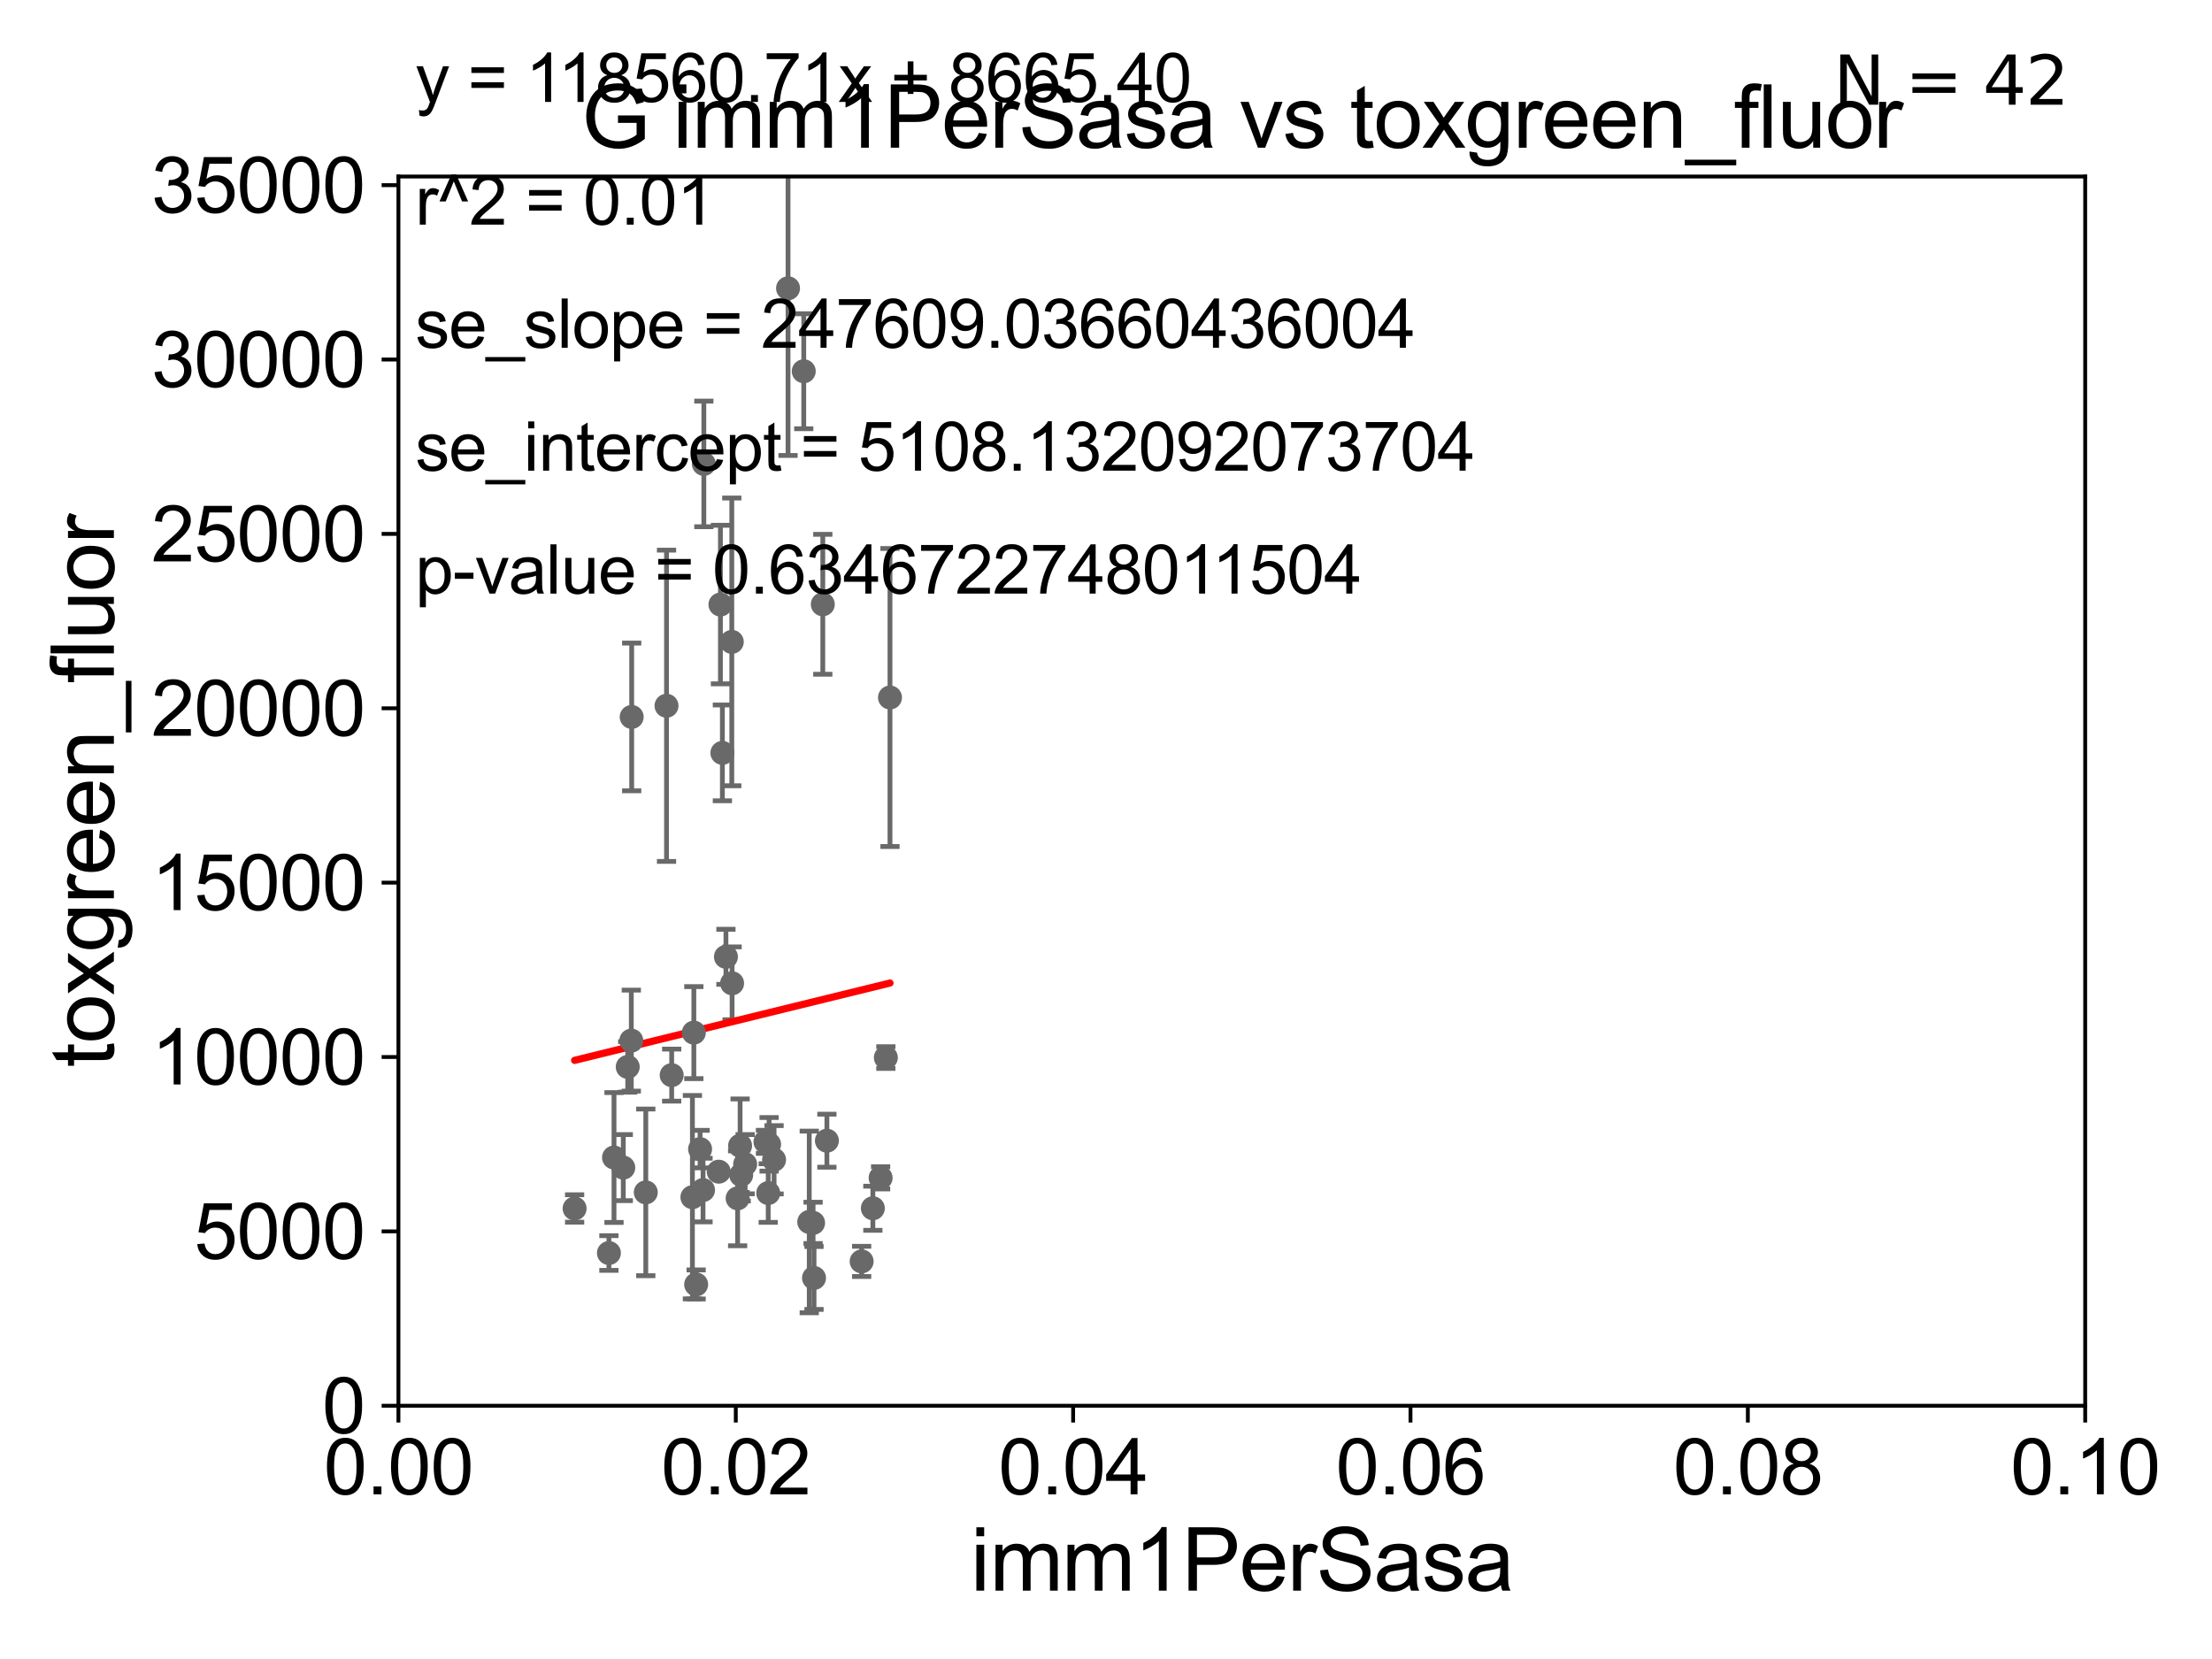 <?xml version="1.0" encoding="utf-8" standalone="no"?>
<!DOCTYPE svg PUBLIC "-//W3C//DTD SVG 1.1//EN"
  "http://www.w3.org/Graphics/SVG/1.1/DTD/svg11.dtd">
<svg xmlns:xlink="http://www.w3.org/1999/xlink" width="460.8pt" height="345.6pt" viewBox="0 0 460.8 345.6" xmlns="http://www.w3.org/2000/svg" version="1.1">
 <defs>
  <style type="text/css">*{stroke-linejoin: round; stroke-linecap: butt}</style>
 </defs>
 <g id="figure_1">
  <g id="patch_1">
   <path d="M 0 345.6 
L 460.8 345.6 
L 460.8 0 
L 0 0 
z
" style="fill: #ffffff"/>
  </g>
  <g id="axes_1">
   <g id="patch_2">
    <path d="M 83 292.84 
L 434.385 292.84 
L 434.385 36.775 
L 83 36.775 
z
" style="fill: #ffffff"/>
   </g>
   <g id="PathCollection_1">
    <defs>
     <path id="mde51e8d110" d="M 0 1.118 
C 0.297 1.118 0.581 1 0.791 0.791 
C 1 0.581 1.118 0.297 1.118 0 
C 1.118 -0.297 1 -0.581 0.791 -0.791 
C 0.581 -1 0.297 -1.118 0 -1.118 
C -0.297 -1.118 -0.581 -1 -0.791 -0.791 
C -1 -0.581 -1.118 -0.297 -1.118 0 
C -1.118 0.297 -1 0.581 -0.791 0.791 
C -0.581 1 -0.297 1.118 0 1.118 
z
" style="stroke: #696969"/>
    </defs>
    <g clip-path="url(#pbf7c4d380e)">
     <use xlink:href="#mde51e8d110" x="181.833" y="251.703" style="fill: #696969; stroke: #696969"/>
     <use xlink:href="#mde51e8d110" x="131.513" y="216.78" style="fill: #696969; stroke: #696969"/>
     <use xlink:href="#mde51e8d110" x="160.218" y="238.386" style="fill: #696969; stroke: #696969"/>
     <use xlink:href="#mde51e8d110" x="129.841" y="243.238" style="fill: #696969; stroke: #696969"/>
     <use xlink:href="#mde51e8d110" x="168.581" y="254.553" style="fill: #696969; stroke: #696969"/>
     <use xlink:href="#mde51e8d110" x="145.022" y="267.577" style="fill: #696969; stroke: #696969"/>
     <use xlink:href="#mde51e8d110" x="146.455" y="247.912" style="fill: #696969; stroke: #696969"/>
     <use xlink:href="#mde51e8d110" x="145.841" y="239.38" style="fill: #696969; stroke: #696969"/>
     <use xlink:href="#mde51e8d110" x="126.847" y="261.029" style="fill: #696969; stroke: #696969"/>
     <use xlink:href="#mde51e8d110" x="161.253" y="241.603" style="fill: #696969; stroke: #696969"/>
     <use xlink:href="#mde51e8d110" x="130.767" y="222.257" style="fill: #696969; stroke: #696969"/>
     <use xlink:href="#mde51e8d110" x="160.032" y="248.535" style="fill: #696969; stroke: #696969"/>
     <use xlink:href="#mde51e8d110" x="185.401" y="145.302" style="fill: #696969; stroke: #696969"/>
     <use xlink:href="#mde51e8d110" x="144.241" y="249.395" style="fill: #696969; stroke: #696969"/>
     <use xlink:href="#mde51e8d110" x="152.509" y="204.84" style="fill: #696969; stroke: #696969"/>
     <use xlink:href="#mde51e8d110" x="149.727" y="244.082" style="fill: #696969; stroke: #696969"/>
     <use xlink:href="#mde51e8d110" x="169.575" y="266.224" style="fill: #696969; stroke: #696969"/>
     <use xlink:href="#mde51e8d110" x="138.849" y="147.023" style="fill: #696969; stroke: #696969"/>
     <use xlink:href="#mde51e8d110" x="127.91" y="241.129" style="fill: #696969; stroke: #696969"/>
     <use xlink:href="#mde51e8d110" x="154.405" y="244.763" style="fill: #696969; stroke: #696969"/>
     <use xlink:href="#mde51e8d110" x="151.225" y="199.322" style="fill: #696969; stroke: #696969"/>
     <use xlink:href="#mde51e8d110" x="171.404" y="125.886" style="fill: #696969; stroke: #696969"/>
     <use xlink:href="#mde51e8d110" x="150.485" y="156.841" style="fill: #696969; stroke: #696969"/>
     <use xlink:href="#mde51e8d110" x="184.538" y="220.313" style="fill: #696969; stroke: #696969"/>
     <use xlink:href="#mde51e8d110" x="155.23" y="242.52" style="fill: #696969; stroke: #696969"/>
     <use xlink:href="#mde51e8d110" x="159.461" y="237.866" style="fill: #696969; stroke: #696969"/>
     <use xlink:href="#mde51e8d110" x="154.177" y="238.669" style="fill: #696969; stroke: #696969"/>
     <use xlink:href="#mde51e8d110" x="150.078" y="125.939" style="fill: #696969; stroke: #696969"/>
     <use xlink:href="#mde51e8d110" x="172.257" y="237.626" style="fill: #696969; stroke: #696969"/>
     <use xlink:href="#mde51e8d110" x="152.446" y="133.718" style="fill: #696969; stroke: #696969"/>
     <use xlink:href="#mde51e8d110" x="164.164" y="60.054" style="fill: #696969; stroke: #696969"/>
     <use xlink:href="#mde51e8d110" x="153.664" y="249.635" style="fill: #696969; stroke: #696969"/>
     <use xlink:href="#mde51e8d110" x="179.497" y="262.775" style="fill: #696969; stroke: #696969"/>
     <use xlink:href="#mde51e8d110" x="131.593" y="149.352" style="fill: #696969; stroke: #696969"/>
     <use xlink:href="#mde51e8d110" x="144.539" y="215.115" style="fill: #696969; stroke: #696969"/>
     <use xlink:href="#mde51e8d110" x="146.624" y="96.642" style="fill: #696969; stroke: #696969"/>
     <use xlink:href="#mde51e8d110" x="119.703" y="251.745" style="fill: #696969; stroke: #696969"/>
     <use xlink:href="#mde51e8d110" x="139.924" y="223.968" style="fill: #696969; stroke: #696969"/>
     <use xlink:href="#mde51e8d110" x="134.529" y="248.393" style="fill: #696969; stroke: #696969"/>
     <use xlink:href="#mde51e8d110" x="183.45" y="245.369" style="fill: #696969; stroke: #696969"/>
     <use xlink:href="#mde51e8d110" x="167.437" y="77.339" style="fill: #696969; stroke: #696969"/>
     <use xlink:href="#mde51e8d110" x="169.381" y="254.754" style="fill: #696969; stroke: #696969"/>
    </g>
   </g>
   <g id="matplotlib.axis_1">
    <g id="xtick_1">
     <g id="line2d_1">
      <defs>
       <path id="m2670fc336d" d="M 0 0 
L 0 3.5 
" style="stroke: #000000; stroke-width: 0.8"/>
      </defs>
      <g>
       <use xlink:href="#m2670fc336d" x="83" y="292.84" style="stroke: #000000; stroke-width: 0.8"/>
      </g>
     </g>
     <g id="text_1">
      <!-- 0.00 -->
      <g transform="translate(67.431 311.293)scale(0.16 -0.16)">
       <defs>
        <path id="ArialMT-30" d="M 266 2259 
Q 266 3072 433 3567 
Q 600 4063 929 4331 
Q 1259 4600 1759 4600 
Q 2128 4600 2406 4451 
Q 2684 4303 2865 4023 
Q 3047 3744 3150 3342 
Q 3253 2941 3253 2259 
Q 3253 1453 3087 958 
Q 2922 463 2592 192 
Q 2263 -78 1759 -78 
Q 1097 -78 719 397 
Q 266 969 266 2259 
z
M 844 2259 
Q 844 1131 1108 757 
Q 1372 384 1759 384 
Q 2147 384 2411 759 
Q 2675 1134 2675 2259 
Q 2675 3391 2411 3762 
Q 2147 4134 1753 4134 
Q 1366 4134 1134 3806 
Q 844 3388 844 2259 
z
" transform="scale(0.016)"/>
        <path id="ArialMT-2e" d="M 581 0 
L 581 641 
L 1222 641 
L 1222 0 
L 581 0 
z
" transform="scale(0.016)"/>
       </defs>
       <use xlink:href="#ArialMT-30"/>
       <use xlink:href="#ArialMT-2e" x="55.615"/>
       <use xlink:href="#ArialMT-30" x="83.398"/>
       <use xlink:href="#ArialMT-30" x="139.014"/>
      </g>
     </g>
    </g>
    <g id="xtick_2">
     <g id="line2d_2">
      <g>
       <use xlink:href="#m2670fc336d" x="153.277" y="292.84" style="stroke: #000000; stroke-width: 0.8"/>
      </g>
     </g>
     <g id="text_2">
      <!-- 0.02 -->
      <g transform="translate(137.708 311.293)scale(0.16 -0.16)">
       <defs>
        <path id="ArialMT-32" d="M 3222 541 
L 3222 0 
L 194 0 
Q 188 203 259 391 
Q 375 700 629 1000 
Q 884 1300 1366 1694 
Q 2113 2306 2375 2664 
Q 2638 3022 2638 3341 
Q 2638 3675 2398 3904 
Q 2159 4134 1775 4134 
Q 1369 4134 1125 3890 
Q 881 3647 878 3216 
L 300 3275 
Q 359 3922 746 4261 
Q 1134 4600 1788 4600 
Q 2447 4600 2831 4234 
Q 3216 3869 3216 3328 
Q 3216 3053 3103 2787 
Q 2991 2522 2730 2228 
Q 2469 1934 1863 1422 
Q 1356 997 1212 845 
Q 1069 694 975 541 
L 3222 541 
z
" transform="scale(0.016)"/>
       </defs>
       <use xlink:href="#ArialMT-30"/>
       <use xlink:href="#ArialMT-2e" x="55.615"/>
       <use xlink:href="#ArialMT-30" x="83.398"/>
       <use xlink:href="#ArialMT-32" x="139.014"/>
      </g>
     </g>
    </g>
    <g id="xtick_3">
     <g id="line2d_3">
      <g>
       <use xlink:href="#m2670fc336d" x="223.554" y="292.84" style="stroke: #000000; stroke-width: 0.8"/>
      </g>
     </g>
     <g id="text_3">
      <!-- 0.04 -->
      <g transform="translate(207.985 311.293)scale(0.16 -0.16)">
       <defs>
        <path id="ArialMT-34" d="M 2069 0 
L 2069 1097 
L 81 1097 
L 81 1613 
L 2172 4581 
L 2631 4581 
L 2631 1613 
L 3250 1613 
L 3250 1097 
L 2631 1097 
L 2631 0 
L 2069 0 
z
M 2069 1613 
L 2069 3678 
L 634 1613 
L 2069 1613 
z
" transform="scale(0.016)"/>
       </defs>
       <use xlink:href="#ArialMT-30"/>
       <use xlink:href="#ArialMT-2e" x="55.615"/>
       <use xlink:href="#ArialMT-30" x="83.398"/>
       <use xlink:href="#ArialMT-34" x="139.014"/>
      </g>
     </g>
    </g>
    <g id="xtick_4">
     <g id="line2d_4">
      <g>
       <use xlink:href="#m2670fc336d" x="293.831" y="292.84" style="stroke: #000000; stroke-width: 0.8"/>
      </g>
     </g>
     <g id="text_4">
      <!-- 0.06 -->
      <g transform="translate(278.262 311.293)scale(0.16 -0.16)">
       <defs>
        <path id="ArialMT-36" d="M 3184 3459 
L 2625 3416 
Q 2550 3747 2413 3897 
Q 2184 4138 1850 4138 
Q 1581 4138 1378 3988 
Q 1113 3794 959 3422 
Q 806 3050 800 2363 
Q 1003 2672 1297 2822 
Q 1591 2972 1913 2972 
Q 2475 2972 2870 2558 
Q 3266 2144 3266 1488 
Q 3266 1056 3080 686 
Q 2894 316 2569 119 
Q 2244 -78 1831 -78 
Q 1128 -78 684 439 
Q 241 956 241 2144 
Q 241 3472 731 4075 
Q 1159 4600 1884 4600 
Q 2425 4600 2770 4297 
Q 3116 3994 3184 3459 
z
M 888 1484 
Q 888 1194 1011 928 
Q 1134 663 1356 523 
Q 1578 384 1822 384 
Q 2178 384 2434 671 
Q 2691 959 2691 1453 
Q 2691 1928 2437 2201 
Q 2184 2475 1800 2475 
Q 1419 2475 1153 2201 
Q 888 1928 888 1484 
z
" transform="scale(0.016)"/>
       </defs>
       <use xlink:href="#ArialMT-30"/>
       <use xlink:href="#ArialMT-2e" x="55.615"/>
       <use xlink:href="#ArialMT-30" x="83.398"/>
       <use xlink:href="#ArialMT-36" x="139.014"/>
      </g>
     </g>
    </g>
    <g id="xtick_5">
     <g id="line2d_5">
      <g>
       <use xlink:href="#m2670fc336d" x="364.108" y="292.84" style="stroke: #000000; stroke-width: 0.8"/>
      </g>
     </g>
     <g id="text_5">
      <!-- 0.08 -->
      <g transform="translate(348.539 311.293)scale(0.16 -0.16)">
       <defs>
        <path id="ArialMT-38" d="M 1131 2484 
Q 781 2613 612 2850 
Q 444 3088 444 3419 
Q 444 3919 803 4259 
Q 1163 4600 1759 4600 
Q 2359 4600 2725 4251 
Q 3091 3903 3091 3403 
Q 3091 3084 2923 2848 
Q 2756 2613 2416 2484 
Q 2838 2347 3058 2040 
Q 3278 1734 3278 1309 
Q 3278 722 2862 322 
Q 2447 -78 1769 -78 
Q 1091 -78 675 323 
Q 259 725 259 1325 
Q 259 1772 486 2073 
Q 713 2375 1131 2484 
z
M 1019 3438 
Q 1019 3113 1228 2906 
Q 1438 2700 1772 2700 
Q 2097 2700 2305 2904 
Q 2513 3109 2513 3406 
Q 2513 3716 2298 3927 
Q 2084 4138 1766 4138 
Q 1444 4138 1231 3931 
Q 1019 3725 1019 3438 
z
M 838 1322 
Q 838 1081 952 856 
Q 1066 631 1291 507 
Q 1516 384 1775 384 
Q 2178 384 2440 643 
Q 2703 903 2703 1303 
Q 2703 1709 2433 1975 
Q 2163 2241 1756 2241 
Q 1359 2241 1098 1978 
Q 838 1716 838 1322 
z
" transform="scale(0.016)"/>
       </defs>
       <use xlink:href="#ArialMT-30"/>
       <use xlink:href="#ArialMT-2e" x="55.615"/>
       <use xlink:href="#ArialMT-30" x="83.398"/>
       <use xlink:href="#ArialMT-38" x="139.014"/>
      </g>
     </g>
    </g>
    <g id="xtick_6">
     <g id="line2d_6">
      <g>
       <use xlink:href="#m2670fc336d" x="434.385" y="292.84" style="stroke: #000000; stroke-width: 0.8"/>
      </g>
     </g>
     <g id="text_6">
      <!-- 0.10 -->
      <g transform="translate(418.816 311.293)scale(0.16 -0.16)">
       <defs>
        <path id="ArialMT-31" d="M 2384 0 
L 1822 0 
L 1822 3584 
Q 1619 3391 1289 3197 
Q 959 3003 697 2906 
L 697 3450 
Q 1169 3672 1522 3987 
Q 1875 4303 2022 4600 
L 2384 4600 
L 2384 0 
z
" transform="scale(0.016)"/>
       </defs>
       <use xlink:href="#ArialMT-30"/>
       <use xlink:href="#ArialMT-2e" x="55.615"/>
       <use xlink:href="#ArialMT-31" x="83.398"/>
       <use xlink:href="#ArialMT-30" x="139.014"/>
      </g>
     </g>
    </g>
    <g id="text_7">
     <!-- imm1PerSasa -->
     <g transform="translate(202.177 331.357)scale(0.18 -0.18)">
      <defs>
       <path id="ArialMT-69" d="M 425 3934 
L 425 4581 
L 988 4581 
L 988 3934 
L 425 3934 
z
M 425 0 
L 425 3319 
L 988 3319 
L 988 0 
L 425 0 
z
" transform="scale(0.016)"/>
       <path id="ArialMT-6d" d="M 422 0 
L 422 3319 
L 925 3319 
L 925 2853 
Q 1081 3097 1340 3245 
Q 1600 3394 1931 3394 
Q 2300 3394 2536 3241 
Q 2772 3088 2869 2813 
Q 3263 3394 3894 3394 
Q 4388 3394 4653 3120 
Q 4919 2847 4919 2278 
L 4919 0 
L 4359 0 
L 4359 2091 
Q 4359 2428 4304 2576 
Q 4250 2725 4106 2815 
Q 3963 2906 3769 2906 
Q 3419 2906 3187 2673 
Q 2956 2441 2956 1928 
L 2956 0 
L 2394 0 
L 2394 2156 
Q 2394 2531 2256 2718 
Q 2119 2906 1806 2906 
Q 1569 2906 1367 2781 
Q 1166 2656 1075 2415 
Q 984 2175 984 1722 
L 984 0 
L 422 0 
z
" transform="scale(0.016)"/>
       <path id="ArialMT-50" d="M 494 0 
L 494 4581 
L 2222 4581 
Q 2678 4581 2919 4538 
Q 3256 4481 3484 4323 
Q 3713 4166 3852 3881 
Q 3991 3597 3991 3256 
Q 3991 2672 3619 2267 
Q 3247 1863 2275 1863 
L 1100 1863 
L 1100 0 
L 494 0 
z
M 1100 2403 
L 2284 2403 
Q 2872 2403 3119 2622 
Q 3366 2841 3366 3238 
Q 3366 3525 3220 3729 
Q 3075 3934 2838 4000 
Q 2684 4041 2272 4041 
L 1100 4041 
L 1100 2403 
z
" transform="scale(0.016)"/>
       <path id="ArialMT-65" d="M 2694 1069 
L 3275 997 
Q 3138 488 2766 206 
Q 2394 -75 1816 -75 
Q 1088 -75 661 373 
Q 234 822 234 1631 
Q 234 2469 665 2931 
Q 1097 3394 1784 3394 
Q 2450 3394 2872 2941 
Q 3294 2488 3294 1666 
Q 3294 1616 3291 1516 
L 816 1516 
Q 847 969 1125 678 
Q 1403 388 1819 388 
Q 2128 388 2347 550 
Q 2566 713 2694 1069 
z
M 847 1978 
L 2700 1978 
Q 2663 2397 2488 2606 
Q 2219 2931 1791 2931 
Q 1403 2931 1139 2672 
Q 875 2413 847 1978 
z
" transform="scale(0.016)"/>
       <path id="ArialMT-72" d="M 416 0 
L 416 3319 
L 922 3319 
L 922 2816 
Q 1116 3169 1280 3281 
Q 1444 3394 1641 3394 
Q 1925 3394 2219 3213 
L 2025 2691 
Q 1819 2813 1613 2813 
Q 1428 2813 1281 2702 
Q 1134 2591 1072 2394 
Q 978 2094 978 1738 
L 978 0 
L 416 0 
z
" transform="scale(0.016)"/>
       <path id="ArialMT-53" d="M 288 1472 
L 859 1522 
Q 900 1178 1048 958 
Q 1197 738 1509 602 
Q 1822 466 2213 466 
Q 2559 466 2825 569 
Q 3091 672 3220 851 
Q 3350 1031 3350 1244 
Q 3350 1459 3225 1620 
Q 3100 1781 2813 1891 
Q 2628 1963 1997 2114 
Q 1366 2266 1113 2400 
Q 784 2572 623 2826 
Q 463 3081 463 3397 
Q 463 3744 659 4045 
Q 856 4347 1234 4503 
Q 1613 4659 2075 4659 
Q 2584 4659 2973 4495 
Q 3363 4331 3572 4012 
Q 3781 3694 3797 3291 
L 3216 3247 
Q 3169 3681 2898 3903 
Q 2628 4125 2100 4125 
Q 1550 4125 1298 3923 
Q 1047 3722 1047 3438 
Q 1047 3191 1225 3031 
Q 1400 2872 2139 2705 
Q 2878 2538 3153 2413 
Q 3553 2228 3743 1945 
Q 3934 1663 3934 1294 
Q 3934 928 3725 604 
Q 3516 281 3123 101 
Q 2731 -78 2241 -78 
Q 1619 -78 1198 103 
Q 778 284 539 648 
Q 300 1013 288 1472 
z
" transform="scale(0.016)"/>
       <path id="ArialMT-61" d="M 2588 409 
Q 2275 144 1986 34 
Q 1697 -75 1366 -75 
Q 819 -75 525 192 
Q 231 459 231 875 
Q 231 1119 342 1320 
Q 453 1522 633 1644 
Q 813 1766 1038 1828 
Q 1203 1872 1538 1913 
Q 2219 1994 2541 2106 
Q 2544 2222 2544 2253 
Q 2544 2597 2384 2738 
Q 2169 2928 1744 2928 
Q 1347 2928 1158 2789 
Q 969 2650 878 2297 
L 328 2372 
Q 403 2725 575 2942 
Q 747 3159 1072 3276 
Q 1397 3394 1825 3394 
Q 2250 3394 2515 3294 
Q 2781 3194 2906 3042 
Q 3031 2891 3081 2659 
Q 3109 2516 3109 2141 
L 3109 1391 
Q 3109 606 3145 398 
Q 3181 191 3288 0 
L 2700 0 
Q 2613 175 2588 409 
z
M 2541 1666 
Q 2234 1541 1622 1453 
Q 1275 1403 1131 1340 
Q 988 1278 909 1158 
Q 831 1038 831 891 
Q 831 666 1001 516 
Q 1172 366 1500 366 
Q 1825 366 2078 508 
Q 2331 650 2450 897 
Q 2541 1088 2541 1459 
L 2541 1666 
z
" transform="scale(0.016)"/>
       <path id="ArialMT-73" d="M 197 991 
L 753 1078 
Q 800 744 1014 566 
Q 1228 388 1613 388 
Q 2000 388 2187 545 
Q 2375 703 2375 916 
Q 2375 1106 2209 1216 
Q 2094 1291 1634 1406 
Q 1016 1563 777 1677 
Q 538 1791 414 1992 
Q 291 2194 291 2438 
Q 291 2659 392 2848 
Q 494 3038 669 3163 
Q 800 3259 1026 3326 
Q 1253 3394 1513 3394 
Q 1903 3394 2198 3281 
Q 2494 3169 2634 2976 
Q 2775 2784 2828 2463 
L 2278 2388 
Q 2241 2644 2061 2787 
Q 1881 2931 1553 2931 
Q 1166 2931 1000 2803 
Q 834 2675 834 2503 
Q 834 2394 903 2306 
Q 972 2216 1119 2156 
Q 1203 2125 1616 2013 
Q 2213 1853 2448 1751 
Q 2684 1650 2818 1456 
Q 2953 1263 2953 975 
Q 2953 694 2789 445 
Q 2625 197 2315 61 
Q 2006 -75 1616 -75 
Q 969 -75 630 194 
Q 291 463 197 991 
z
" transform="scale(0.016)"/>
      </defs>
      <use xlink:href="#ArialMT-69"/>
      <use xlink:href="#ArialMT-6d" x="22.217"/>
      <use xlink:href="#ArialMT-6d" x="105.518"/>
      <use xlink:href="#ArialMT-31" x="188.818"/>
      <use xlink:href="#ArialMT-50" x="244.434"/>
      <use xlink:href="#ArialMT-65" x="311.133"/>
      <use xlink:href="#ArialMT-72" x="366.748"/>
      <use xlink:href="#ArialMT-53" x="400.049"/>
      <use xlink:href="#ArialMT-61" x="466.748"/>
      <use xlink:href="#ArialMT-73" x="522.363"/>
      <use xlink:href="#ArialMT-61" x="572.363"/>
     </g>
    </g>
   </g>
   <g id="matplotlib.axis_2">
    <g id="ytick_1">
     <g id="line2d_7">
      <defs>
       <path id="ma21aceb1bf" d="M 0 0 
L -3.5 0 
" style="stroke: #000000; stroke-width: 0.8"/>
      </defs>
      <g>
       <use xlink:href="#ma21aceb1bf" x="83" y="292.84" style="stroke: #000000; stroke-width: 0.8"/>
      </g>
     </g>
     <g id="text_8">
      <!-- 0 -->
      <g transform="translate(67.103 298.566)scale(0.16 -0.16)">
       <use xlink:href="#ArialMT-30"/>
      </g>
     </g>
    </g>
    <g id="ytick_2">
     <g id="line2d_8">
      <g>
       <use xlink:href="#ma21aceb1bf" x="83" y="256.516" style="stroke: #000000; stroke-width: 0.8"/>
      </g>
     </g>
     <g id="text_9">
      <!-- 5000 -->
      <g transform="translate(40.41 262.242)scale(0.16 -0.16)">
       <defs>
        <path id="ArialMT-35" d="M 266 1200 
L 856 1250 
Q 922 819 1161 601 
Q 1400 384 1738 384 
Q 2144 384 2425 690 
Q 2706 997 2706 1503 
Q 2706 1984 2436 2262 
Q 2166 2541 1728 2541 
Q 1456 2541 1237 2417 
Q 1019 2294 894 2097 
L 366 2166 
L 809 4519 
L 3088 4519 
L 3088 3981 
L 1259 3981 
L 1013 2750 
Q 1425 3038 1878 3038 
Q 2478 3038 2890 2622 
Q 3303 2206 3303 1553 
Q 3303 931 2941 478 
Q 2500 -78 1738 -78 
Q 1113 -78 717 272 
Q 322 622 266 1200 
z
" transform="scale(0.016)"/>
       </defs>
       <use xlink:href="#ArialMT-35"/>
       <use xlink:href="#ArialMT-30" x="55.615"/>
       <use xlink:href="#ArialMT-30" x="111.23"/>
       <use xlink:href="#ArialMT-30" x="166.846"/>
      </g>
     </g>
    </g>
    <g id="ytick_3">
     <g id="line2d_9">
      <g>
       <use xlink:href="#ma21aceb1bf" x="83" y="220.192" style="stroke: #000000; stroke-width: 0.8"/>
      </g>
     </g>
     <g id="text_10">
      <!-- 10000 -->
      <g transform="translate(31.512 225.918)scale(0.16 -0.16)">
       <use xlink:href="#ArialMT-31"/>
       <use xlink:href="#ArialMT-30" x="55.615"/>
       <use xlink:href="#ArialMT-30" x="111.23"/>
       <use xlink:href="#ArialMT-30" x="166.846"/>
       <use xlink:href="#ArialMT-30" x="222.461"/>
      </g>
     </g>
    </g>
    <g id="ytick_4">
     <g id="line2d_10">
      <g>
       <use xlink:href="#ma21aceb1bf" x="83" y="183.867" style="stroke: #000000; stroke-width: 0.8"/>
      </g>
     </g>
     <g id="text_11">
      <!-- 15000 -->
      <g transform="translate(31.512 189.594)scale(0.16 -0.16)">
       <use xlink:href="#ArialMT-31"/>
       <use xlink:href="#ArialMT-35" x="55.615"/>
       <use xlink:href="#ArialMT-30" x="111.23"/>
       <use xlink:href="#ArialMT-30" x="166.846"/>
       <use xlink:href="#ArialMT-30" x="222.461"/>
      </g>
     </g>
    </g>
    <g id="ytick_5">
     <g id="line2d_11">
      <g>
       <use xlink:href="#ma21aceb1bf" x="83" y="147.543" style="stroke: #000000; stroke-width: 0.8"/>
      </g>
     </g>
     <g id="text_12">
      <!-- 20000 -->
      <g transform="translate(31.512 153.27)scale(0.16 -0.16)">
       <use xlink:href="#ArialMT-32"/>
       <use xlink:href="#ArialMT-30" x="55.615"/>
       <use xlink:href="#ArialMT-30" x="111.23"/>
       <use xlink:href="#ArialMT-30" x="166.846"/>
       <use xlink:href="#ArialMT-30" x="222.461"/>
      </g>
     </g>
    </g>
    <g id="ytick_6">
     <g id="line2d_12">
      <g>
       <use xlink:href="#ma21aceb1bf" x="83" y="111.219" style="stroke: #000000; stroke-width: 0.8"/>
      </g>
     </g>
     <g id="text_13">
      <!-- 25000 -->
      <g transform="translate(31.512 116.945)scale(0.16 -0.16)">
       <use xlink:href="#ArialMT-32"/>
       <use xlink:href="#ArialMT-35" x="55.615"/>
       <use xlink:href="#ArialMT-30" x="111.23"/>
       <use xlink:href="#ArialMT-30" x="166.846"/>
       <use xlink:href="#ArialMT-30" x="222.461"/>
      </g>
     </g>
    </g>
    <g id="ytick_7">
     <g id="line2d_13">
      <g>
       <use xlink:href="#ma21aceb1bf" x="83" y="74.895" style="stroke: #000000; stroke-width: 0.8"/>
      </g>
     </g>
     <g id="text_14">
      <!-- 30000 -->
      <g transform="translate(31.512 80.621)scale(0.16 -0.16)">
       <defs>
        <path id="ArialMT-33" d="M 269 1209 
L 831 1284 
Q 928 806 1161 595 
Q 1394 384 1728 384 
Q 2125 384 2398 659 
Q 2672 934 2672 1341 
Q 2672 1728 2419 1979 
Q 2166 2231 1775 2231 
Q 1616 2231 1378 2169 
L 1441 2663 
Q 1497 2656 1531 2656 
Q 1891 2656 2178 2843 
Q 2466 3031 2466 3422 
Q 2466 3731 2256 3934 
Q 2047 4138 1716 4138 
Q 1388 4138 1169 3931 
Q 950 3725 888 3313 
L 325 3413 
Q 428 3978 793 4289 
Q 1159 4600 1703 4600 
Q 2078 4600 2393 4439 
Q 2709 4278 2876 4000 
Q 3044 3722 3044 3409 
Q 3044 3113 2884 2869 
Q 2725 2625 2413 2481 
Q 2819 2388 3044 2092 
Q 3269 1797 3269 1353 
Q 3269 753 2831 336 
Q 2394 -81 1725 -81 
Q 1122 -81 723 278 
Q 325 638 269 1209 
z
" transform="scale(0.016)"/>
       </defs>
       <use xlink:href="#ArialMT-33"/>
       <use xlink:href="#ArialMT-30" x="55.615"/>
       <use xlink:href="#ArialMT-30" x="111.23"/>
       <use xlink:href="#ArialMT-30" x="166.846"/>
       <use xlink:href="#ArialMT-30" x="222.461"/>
      </g>
     </g>
    </g>
    <g id="ytick_8">
     <g id="line2d_14">
      <g>
       <use xlink:href="#ma21aceb1bf" x="83" y="38.571" style="stroke: #000000; stroke-width: 0.8"/>
      </g>
     </g>
     <g id="text_15">
      <!-- 35000 -->
      <g transform="translate(31.512 44.297)scale(0.16 -0.16)">
       <use xlink:href="#ArialMT-33"/>
       <use xlink:href="#ArialMT-35" x="55.615"/>
       <use xlink:href="#ArialMT-30" x="111.23"/>
       <use xlink:href="#ArialMT-30" x="166.846"/>
       <use xlink:href="#ArialMT-30" x="222.461"/>
      </g>
     </g>
    </g>
    <g id="text_16">
     <!-- toxgreen_fluor -->
     <g transform="translate(23.724 222.34)rotate(-90)scale(0.18 -0.18)">
      <defs>
       <path id="ArialMT-74" d="M 1650 503 
L 1731 6 
Q 1494 -44 1306 -44 
Q 1000 -44 831 53 
Q 663 150 594 308 
Q 525 466 525 972 
L 525 2881 
L 113 2881 
L 113 3319 
L 525 3319 
L 525 4141 
L 1084 4478 
L 1084 3319 
L 1650 3319 
L 1650 2881 
L 1084 2881 
L 1084 941 
Q 1084 700 1114 631 
Q 1144 563 1211 522 
Q 1278 481 1403 481 
Q 1497 481 1650 503 
z
" transform="scale(0.016)"/>
       <path id="ArialMT-6f" d="M 213 1659 
Q 213 2581 725 3025 
Q 1153 3394 1769 3394 
Q 2453 3394 2887 2945 
Q 3322 2497 3322 1706 
Q 3322 1066 3130 698 
Q 2938 331 2570 128 
Q 2203 -75 1769 -75 
Q 1072 -75 642 372 
Q 213 819 213 1659 
z
M 791 1659 
Q 791 1022 1069 705 
Q 1347 388 1769 388 
Q 2188 388 2466 706 
Q 2744 1025 2744 1678 
Q 2744 2294 2464 2611 
Q 2184 2928 1769 2928 
Q 1347 2928 1069 2612 
Q 791 2297 791 1659 
z
" transform="scale(0.016)"/>
       <path id="ArialMT-78" d="M 47 0 
L 1259 1725 
L 138 3319 
L 841 3319 
L 1350 2541 
Q 1494 2319 1581 2169 
Q 1719 2375 1834 2534 
L 2394 3319 
L 3066 3319 
L 1919 1756 
L 3153 0 
L 2463 0 
L 1781 1031 
L 1600 1309 
L 728 0 
L 47 0 
z
" transform="scale(0.016)"/>
       <path id="ArialMT-67" d="M 319 -275 
L 866 -356 
Q 900 -609 1056 -725 
Q 1266 -881 1628 -881 
Q 2019 -881 2231 -725 
Q 2444 -569 2519 -288 
Q 2563 -116 2559 434 
Q 2191 0 1641 0 
Q 956 0 581 494 
Q 206 988 206 1678 
Q 206 2153 378 2554 
Q 550 2956 876 3175 
Q 1203 3394 1644 3394 
Q 2231 3394 2613 2919 
L 2613 3319 
L 3131 3319 
L 3131 450 
Q 3131 -325 2973 -648 
Q 2816 -972 2473 -1159 
Q 2131 -1347 1631 -1347 
Q 1038 -1347 672 -1080 
Q 306 -813 319 -275 
z
M 784 1719 
Q 784 1066 1043 766 
Q 1303 466 1694 466 
Q 2081 466 2343 764 
Q 2606 1063 2606 1700 
Q 2606 2309 2336 2618 
Q 2066 2928 1684 2928 
Q 1309 2928 1046 2623 
Q 784 2319 784 1719 
z
" transform="scale(0.016)"/>
       <path id="ArialMT-6e" d="M 422 0 
L 422 3319 
L 928 3319 
L 928 2847 
Q 1294 3394 1984 3394 
Q 2284 3394 2536 3286 
Q 2788 3178 2913 3003 
Q 3038 2828 3088 2588 
Q 3119 2431 3119 2041 
L 3119 0 
L 2556 0 
L 2556 2019 
Q 2556 2363 2490 2533 
Q 2425 2703 2258 2804 
Q 2091 2906 1866 2906 
Q 1506 2906 1245 2678 
Q 984 2450 984 1813 
L 984 0 
L 422 0 
z
" transform="scale(0.016)"/>
       <path id="ArialMT-5f" d="M -97 -1272 
L -97 -866 
L 3631 -866 
L 3631 -1272 
L -97 -1272 
z
" transform="scale(0.016)"/>
       <path id="ArialMT-66" d="M 556 0 
L 556 2881 
L 59 2881 
L 59 3319 
L 556 3319 
L 556 3672 
Q 556 4006 616 4169 
Q 697 4388 901 4523 
Q 1106 4659 1475 4659 
Q 1713 4659 2000 4603 
L 1916 4113 
Q 1741 4144 1584 4144 
Q 1328 4144 1222 4034 
Q 1116 3925 1116 3625 
L 1116 3319 
L 1763 3319 
L 1763 2881 
L 1116 2881 
L 1116 0 
L 556 0 
z
" transform="scale(0.016)"/>
       <path id="ArialMT-6c" d="M 409 0 
L 409 4581 
L 972 4581 
L 972 0 
L 409 0 
z
" transform="scale(0.016)"/>
       <path id="ArialMT-75" d="M 2597 0 
L 2597 488 
Q 2209 -75 1544 -75 
Q 1250 -75 995 37 
Q 741 150 617 320 
Q 494 491 444 738 
Q 409 903 409 1263 
L 409 3319 
L 972 3319 
L 972 1478 
Q 972 1038 1006 884 
Q 1059 663 1231 536 
Q 1403 409 1656 409 
Q 1909 409 2131 539 
Q 2353 669 2445 892 
Q 2538 1116 2538 1541 
L 2538 3319 
L 3100 3319 
L 3100 0 
L 2597 0 
z
" transform="scale(0.016)"/>
      </defs>
      <use xlink:href="#ArialMT-74"/>
      <use xlink:href="#ArialMT-6f" x="27.783"/>
      <use xlink:href="#ArialMT-78" x="83.398"/>
      <use xlink:href="#ArialMT-67" x="133.398"/>
      <use xlink:href="#ArialMT-72" x="189.014"/>
      <use xlink:href="#ArialMT-65" x="222.314"/>
      <use xlink:href="#ArialMT-65" x="277.93"/>
      <use xlink:href="#ArialMT-6e" x="333.545"/>
      <use xlink:href="#ArialMT-5f" x="389.16"/>
      <use xlink:href="#ArialMT-66" x="444.775"/>
      <use xlink:href="#ArialMT-6c" x="472.559"/>
      <use xlink:href="#ArialMT-75" x="494.775"/>
      <use xlink:href="#ArialMT-6f" x="550.391"/>
      <use xlink:href="#ArialMT-72" x="606.006"/>
     </g>
    </g>
   </g>
   <g id="LineCollection_1">
    <path d="M 181.833 256.298 
L 181.833 247.108 
" clip-path="url(#pbf7c4d380e)" style="fill: none; stroke: #696969"/>
    <path d="M 131.513 227.297 
L 131.513 206.263 
" clip-path="url(#pbf7c4d380e)" style="fill: none; stroke: #696969"/>
    <path d="M 160.218 243.968 
L 160.218 232.803 
" clip-path="url(#pbf7c4d380e)" style="fill: none; stroke: #696969"/>
    <path d="M 129.841 250.119 
L 129.841 236.357 
" clip-path="url(#pbf7c4d380e)" style="fill: none; stroke: #696969"/>
    <path d="M 168.581 273.473 
L 168.581 235.632 
" clip-path="url(#pbf7c4d380e)" style="fill: none; stroke: #696969"/>
    <path d="M 145.022 270.604 
L 145.022 264.55 
" clip-path="url(#pbf7c4d380e)" style="fill: none; stroke: #696969"/>
    <path d="M 146.455 254.544 
L 146.455 241.28 
" clip-path="url(#pbf7c4d380e)" style="fill: none; stroke: #696969"/>
    <path d="M 145.841 243.288 
L 145.841 235.471 
" clip-path="url(#pbf7c4d380e)" style="fill: none; stroke: #696969"/>
    <path d="M 126.847 264.642 
L 126.847 257.417 
" clip-path="url(#pbf7c4d380e)" style="fill: none; stroke: #696969"/>
    <path d="M 161.253 248.719 
L 161.253 234.486 
" clip-path="url(#pbf7c4d380e)" style="fill: none; stroke: #696969"/>
    <path d="M 130.767 227.514 
L 130.767 216.999 
" clip-path="url(#pbf7c4d380e)" style="fill: none; stroke: #696969"/>
    <path d="M 160.032 254.642 
L 160.032 242.428 
" clip-path="url(#pbf7c4d380e)" style="fill: none; stroke: #696969"/>
    <path d="M 185.401 176.343 
L 185.401 114.261 
" clip-path="url(#pbf7c4d380e)" style="fill: none; stroke: #696969"/>
    <path d="M 144.241 270.583 
L 144.241 228.207 
" clip-path="url(#pbf7c4d380e)" style="fill: none; stroke: #696969"/>
    <path d="M 152.509 212.427 
L 152.509 197.253 
" clip-path="url(#pbf7c4d380e)" style="fill: none; stroke: #696969"/>
    <path d="M 149.727 244.986 
L 149.727 243.178 
" clip-path="url(#pbf7c4d380e)" style="fill: none; stroke: #696969"/>
    <path d="M 169.575 272.779 
L 169.575 259.668 
" clip-path="url(#pbf7c4d380e)" style="fill: none; stroke: #696969"/>
    <path d="M 138.849 179.444 
L 138.849 114.602 
" clip-path="url(#pbf7c4d380e)" style="fill: none; stroke: #696969"/>
    <path d="M 127.91 254.655 
L 127.91 227.604 
" clip-path="url(#pbf7c4d380e)" style="fill: none; stroke: #696969"/>
    <path d="M 154.405 250.174 
L 154.405 239.352 
" clip-path="url(#pbf7c4d380e)" style="fill: none; stroke: #696969"/>
    <path d="M 151.225 205.059 
L 151.225 193.584 
" clip-path="url(#pbf7c4d380e)" style="fill: none; stroke: #696969"/>
    <path d="M 171.404 140.457 
L 171.404 111.314 
" clip-path="url(#pbf7c4d380e)" style="fill: none; stroke: #696969"/>
    <path d="M 150.485 166.82 
L 150.485 146.861 
" clip-path="url(#pbf7c4d380e)" style="fill: none; stroke: #696969"/>
    <path d="M 184.538 222.581 
L 184.538 218.045 
" clip-path="url(#pbf7c4d380e)" style="fill: none; stroke: #696969"/>
    <path d="M 155.23 248.688 
L 155.23 236.352 
" clip-path="url(#pbf7c4d380e)" style="fill: none; stroke: #696969"/>
    <path d="M 159.461 240.273 
L 159.461 235.46 
" clip-path="url(#pbf7c4d380e)" style="fill: none; stroke: #696969"/>
    <path d="M 154.177 248.408 
L 154.177 228.93 
" clip-path="url(#pbf7c4d380e)" style="fill: none; stroke: #696969"/>
    <path d="M 150.078 142.455 
L 150.078 109.423 
" clip-path="url(#pbf7c4d380e)" style="fill: none; stroke: #696969"/>
    <path d="M 172.257 243.153 
L 172.257 232.099 
" clip-path="url(#pbf7c4d380e)" style="fill: none; stroke: #696969"/>
    <path d="M 152.446 163.689 
L 152.446 103.748 
" clip-path="url(#pbf7c4d380e)" style="fill: none; stroke: #696969"/>
    <path d="M 164.164 94.883 
L 164.164 25.225 
" clip-path="url(#pbf7c4d380e)" style="fill: none; stroke: #696969"/>
    <path d="M 153.664 259.513 
L 153.664 239.756 
" clip-path="url(#pbf7c4d380e)" style="fill: none; stroke: #696969"/>
    <path d="M 179.497 265.922 
L 179.497 259.628 
" clip-path="url(#pbf7c4d380e)" style="fill: none; stroke: #696969"/>
    <path d="M 131.593 164.74 
L 131.593 133.965 
" clip-path="url(#pbf7c4d380e)" style="fill: none; stroke: #696969"/>
    <path d="M 144.539 224.7 
L 144.539 205.53 
" clip-path="url(#pbf7c4d380e)" style="fill: none; stroke: #696969"/>
    <path d="M 146.624 109.725 
L 146.624 83.558 
" clip-path="url(#pbf7c4d380e)" style="fill: none; stroke: #696969"/>
    <path d="M 119.703 254.604 
L 119.703 248.885 
" clip-path="url(#pbf7c4d380e)" style="fill: none; stroke: #696969"/>
    <path d="M 139.924 229.385 
L 139.924 218.552 
" clip-path="url(#pbf7c4d380e)" style="fill: none; stroke: #696969"/>
    <path d="M 134.529 265.753 
L 134.529 231.034 
" clip-path="url(#pbf7c4d380e)" style="fill: none; stroke: #696969"/>
    <path d="M 183.45 247.686 
L 183.45 243.052 
" clip-path="url(#pbf7c4d380e)" style="fill: none; stroke: #696969"/>
    <path d="M 167.437 89.318 
L 167.437 65.36 
" clip-path="url(#pbf7c4d380e)" style="fill: none; stroke: #696969"/>
    <path d="M 169.381 259.056 
L 169.381 250.451 
" clip-path="url(#pbf7c4d380e)" style="fill: none; stroke: #696969"/>
   </g>
   <g id="line2d_15">
    <defs>
     <path id="me1b478a47a" d="M 2 0 
L -2 -0 
" style="stroke: #696969"/>
    </defs>
    <g clip-path="url(#pbf7c4d380e)">
     <use xlink:href="#me1b478a47a" x="181.833" y="256.298" style="fill: #696969; stroke: #696969"/>
     <use xlink:href="#me1b478a47a" x="131.513" y="227.297" style="fill: #696969; stroke: #696969"/>
     <use xlink:href="#me1b478a47a" x="160.218" y="243.968" style="fill: #696969; stroke: #696969"/>
     <use xlink:href="#me1b478a47a" x="129.841" y="250.119" style="fill: #696969; stroke: #696969"/>
     <use xlink:href="#me1b478a47a" x="168.581" y="273.473" style="fill: #696969; stroke: #696969"/>
     <use xlink:href="#me1b478a47a" x="145.022" y="270.604" style="fill: #696969; stroke: #696969"/>
     <use xlink:href="#me1b478a47a" x="146.455" y="254.544" style="fill: #696969; stroke: #696969"/>
     <use xlink:href="#me1b478a47a" x="145.841" y="243.288" style="fill: #696969; stroke: #696969"/>
     <use xlink:href="#me1b478a47a" x="126.847" y="264.642" style="fill: #696969; stroke: #696969"/>
     <use xlink:href="#me1b478a47a" x="161.253" y="248.719" style="fill: #696969; stroke: #696969"/>
     <use xlink:href="#me1b478a47a" x="130.767" y="227.514" style="fill: #696969; stroke: #696969"/>
     <use xlink:href="#me1b478a47a" x="160.032" y="254.642" style="fill: #696969; stroke: #696969"/>
     <use xlink:href="#me1b478a47a" x="185.401" y="176.343" style="fill: #696969; stroke: #696969"/>
     <use xlink:href="#me1b478a47a" x="144.241" y="270.583" style="fill: #696969; stroke: #696969"/>
     <use xlink:href="#me1b478a47a" x="152.509" y="212.427" style="fill: #696969; stroke: #696969"/>
     <use xlink:href="#me1b478a47a" x="149.727" y="244.986" style="fill: #696969; stroke: #696969"/>
     <use xlink:href="#me1b478a47a" x="169.575" y="272.779" style="fill: #696969; stroke: #696969"/>
     <use xlink:href="#me1b478a47a" x="138.849" y="179.444" style="fill: #696969; stroke: #696969"/>
     <use xlink:href="#me1b478a47a" x="127.91" y="254.655" style="fill: #696969; stroke: #696969"/>
     <use xlink:href="#me1b478a47a" x="154.405" y="250.174" style="fill: #696969; stroke: #696969"/>
     <use xlink:href="#me1b478a47a" x="151.225" y="205.059" style="fill: #696969; stroke: #696969"/>
     <use xlink:href="#me1b478a47a" x="171.404" y="140.457" style="fill: #696969; stroke: #696969"/>
     <use xlink:href="#me1b478a47a" x="150.485" y="166.82" style="fill: #696969; stroke: #696969"/>
     <use xlink:href="#me1b478a47a" x="184.538" y="222.581" style="fill: #696969; stroke: #696969"/>
     <use xlink:href="#me1b478a47a" x="155.23" y="248.688" style="fill: #696969; stroke: #696969"/>
     <use xlink:href="#me1b478a47a" x="159.461" y="240.273" style="fill: #696969; stroke: #696969"/>
     <use xlink:href="#me1b478a47a" x="154.177" y="248.408" style="fill: #696969; stroke: #696969"/>
     <use xlink:href="#me1b478a47a" x="150.078" y="142.455" style="fill: #696969; stroke: #696969"/>
     <use xlink:href="#me1b478a47a" x="172.257" y="243.153" style="fill: #696969; stroke: #696969"/>
     <use xlink:href="#me1b478a47a" x="152.446" y="163.689" style="fill: #696969; stroke: #696969"/>
     <use xlink:href="#me1b478a47a" x="164.164" y="94.883" style="fill: #696969; stroke: #696969"/>
     <use xlink:href="#me1b478a47a" x="153.664" y="259.513" style="fill: #696969; stroke: #696969"/>
     <use xlink:href="#me1b478a47a" x="179.497" y="265.922" style="fill: #696969; stroke: #696969"/>
     <use xlink:href="#me1b478a47a" x="131.593" y="164.74" style="fill: #696969; stroke: #696969"/>
     <use xlink:href="#me1b478a47a" x="144.539" y="224.7" style="fill: #696969; stroke: #696969"/>
     <use xlink:href="#me1b478a47a" x="146.624" y="109.725" style="fill: #696969; stroke: #696969"/>
     <use xlink:href="#me1b478a47a" x="119.703" y="254.604" style="fill: #696969; stroke: #696969"/>
     <use xlink:href="#me1b478a47a" x="139.924" y="229.385" style="fill: #696969; stroke: #696969"/>
     <use xlink:href="#me1b478a47a" x="134.529" y="265.753" style="fill: #696969; stroke: #696969"/>
     <use xlink:href="#me1b478a47a" x="183.45" y="247.686" style="fill: #696969; stroke: #696969"/>
     <use xlink:href="#me1b478a47a" x="167.437" y="89.318" style="fill: #696969; stroke: #696969"/>
     <use xlink:href="#me1b478a47a" x="169.381" y="259.056" style="fill: #696969; stroke: #696969"/>
    </g>
   </g>
   <g id="line2d_16">
    <g clip-path="url(#pbf7c4d380e)">
     <use xlink:href="#me1b478a47a" x="181.833" y="247.108" style="fill: #696969; stroke: #696969"/>
     <use xlink:href="#me1b478a47a" x="131.513" y="206.263" style="fill: #696969; stroke: #696969"/>
     <use xlink:href="#me1b478a47a" x="160.218" y="232.803" style="fill: #696969; stroke: #696969"/>
     <use xlink:href="#me1b478a47a" x="129.841" y="236.357" style="fill: #696969; stroke: #696969"/>
     <use xlink:href="#me1b478a47a" x="168.581" y="235.632" style="fill: #696969; stroke: #696969"/>
     <use xlink:href="#me1b478a47a" x="145.022" y="264.55" style="fill: #696969; stroke: #696969"/>
     <use xlink:href="#me1b478a47a" x="146.455" y="241.28" style="fill: #696969; stroke: #696969"/>
     <use xlink:href="#me1b478a47a" x="145.841" y="235.471" style="fill: #696969; stroke: #696969"/>
     <use xlink:href="#me1b478a47a" x="126.847" y="257.417" style="fill: #696969; stroke: #696969"/>
     <use xlink:href="#me1b478a47a" x="161.253" y="234.486" style="fill: #696969; stroke: #696969"/>
     <use xlink:href="#me1b478a47a" x="130.767" y="216.999" style="fill: #696969; stroke: #696969"/>
     <use xlink:href="#me1b478a47a" x="160.032" y="242.428" style="fill: #696969; stroke: #696969"/>
     <use xlink:href="#me1b478a47a" x="185.401" y="114.261" style="fill: #696969; stroke: #696969"/>
     <use xlink:href="#me1b478a47a" x="144.241" y="228.207" style="fill: #696969; stroke: #696969"/>
     <use xlink:href="#me1b478a47a" x="152.509" y="197.253" style="fill: #696969; stroke: #696969"/>
     <use xlink:href="#me1b478a47a" x="149.727" y="243.178" style="fill: #696969; stroke: #696969"/>
     <use xlink:href="#me1b478a47a" x="169.575" y="259.668" style="fill: #696969; stroke: #696969"/>
     <use xlink:href="#me1b478a47a" x="138.849" y="114.602" style="fill: #696969; stroke: #696969"/>
     <use xlink:href="#me1b478a47a" x="127.91" y="227.604" style="fill: #696969; stroke: #696969"/>
     <use xlink:href="#me1b478a47a" x="154.405" y="239.352" style="fill: #696969; stroke: #696969"/>
     <use xlink:href="#me1b478a47a" x="151.225" y="193.584" style="fill: #696969; stroke: #696969"/>
     <use xlink:href="#me1b478a47a" x="171.404" y="111.314" style="fill: #696969; stroke: #696969"/>
     <use xlink:href="#me1b478a47a" x="150.485" y="146.861" style="fill: #696969; stroke: #696969"/>
     <use xlink:href="#me1b478a47a" x="184.538" y="218.045" style="fill: #696969; stroke: #696969"/>
     <use xlink:href="#me1b478a47a" x="155.23" y="236.352" style="fill: #696969; stroke: #696969"/>
     <use xlink:href="#me1b478a47a" x="159.461" y="235.46" style="fill: #696969; stroke: #696969"/>
     <use xlink:href="#me1b478a47a" x="154.177" y="228.93" style="fill: #696969; stroke: #696969"/>
     <use xlink:href="#me1b478a47a" x="150.078" y="109.423" style="fill: #696969; stroke: #696969"/>
     <use xlink:href="#me1b478a47a" x="172.257" y="232.099" style="fill: #696969; stroke: #696969"/>
     <use xlink:href="#me1b478a47a" x="152.446" y="103.748" style="fill: #696969; stroke: #696969"/>
     <use xlink:href="#me1b478a47a" x="164.164" y="25.225" style="fill: #696969; stroke: #696969"/>
     <use xlink:href="#me1b478a47a" x="153.664" y="239.756" style="fill: #696969; stroke: #696969"/>
     <use xlink:href="#me1b478a47a" x="179.497" y="259.628" style="fill: #696969; stroke: #696969"/>
     <use xlink:href="#me1b478a47a" x="131.593" y="133.965" style="fill: #696969; stroke: #696969"/>
     <use xlink:href="#me1b478a47a" x="144.539" y="205.53" style="fill: #696969; stroke: #696969"/>
     <use xlink:href="#me1b478a47a" x="146.624" y="83.558" style="fill: #696969; stroke: #696969"/>
     <use xlink:href="#me1b478a47a" x="119.703" y="248.885" style="fill: #696969; stroke: #696969"/>
     <use xlink:href="#me1b478a47a" x="139.924" y="218.552" style="fill: #696969; stroke: #696969"/>
     <use xlink:href="#me1b478a47a" x="134.529" y="231.034" style="fill: #696969; stroke: #696969"/>
     <use xlink:href="#me1b478a47a" x="183.45" y="243.052" style="fill: #696969; stroke: #696969"/>
     <use xlink:href="#me1b478a47a" x="167.437" y="65.36" style="fill: #696969; stroke: #696969"/>
     <use xlink:href="#me1b478a47a" x="169.381" y="250.451" style="fill: #696969; stroke: #696969"/>
    </g>
   </g>
   <g id="line2d_17">
    <path d="M 181.833 205.661 
L 131.513 217.996 
L 160.218 210.959 
L 129.841 218.405 
L 168.581 208.909 
L 145.022 214.684 
L 146.455 214.333 
L 145.841 214.484 
L 126.847 219.139 
L 161.253 210.706 
L 130.767 218.179 
L 160.032 211.005 
L 185.401 204.787 
L 144.241 214.876 
L 152.509 212.849 
L 149.727 213.531 
L 169.575 208.666 
L 138.849 216.197 
L 127.91 218.879 
L 154.405 212.384 
L 151.225 213.164 
L 171.404 208.217 
L 150.485 213.345 
L 184.538 204.998 
L 155.23 212.182 
L 159.461 211.145 
L 154.177 212.44 
L 150.078 213.445 
L 172.257 208.008 
L 152.446 212.865 
L 164.164 209.992 
L 153.664 212.566 
L 179.497 206.234 
L 131.593 217.976 
L 144.539 214.803 
L 146.624 214.292 
L 119.703 220.891 
L 139.924 215.934 
L 134.529 217.256 
L 183.45 205.265 
L 167.437 209.19 
L 169.381 208.713 
" clip-path="url(#pbf7c4d380e)" style="fill: none; stroke: #ff0000; stroke-width: 1.5; stroke-linecap: square"/>
   </g>
   <g id="line2d_18">
    <defs>
     <path id="m6d279ca1d7" d="M 0 2 
C 0.53 2 1.039 1.789 1.414 1.414 
C 1.789 1.039 2 0.53 2 0 
C 2 -0.53 1.789 -1.039 1.414 -1.414 
C 1.039 -1.789 0.53 -2 0 -2 
C -0.53 -2 -1.039 -1.789 -1.414 -1.414 
C -1.789 -1.039 -2 -0.53 -2 0 
C -2 0.53 -1.789 1.039 -1.414 1.414 
C -1.039 1.789 -0.53 2 0 2 
z
" style="stroke: #696969"/>
    </defs>
    <g clip-path="url(#pbf7c4d380e)">
     <use xlink:href="#m6d279ca1d7" x="181.833" y="251.703" style="fill: #696969; stroke: #696969"/>
     <use xlink:href="#m6d279ca1d7" x="131.513" y="216.78" style="fill: #696969; stroke: #696969"/>
     <use xlink:href="#m6d279ca1d7" x="160.218" y="238.386" style="fill: #696969; stroke: #696969"/>
     <use xlink:href="#m6d279ca1d7" x="129.841" y="243.238" style="fill: #696969; stroke: #696969"/>
     <use xlink:href="#m6d279ca1d7" x="168.581" y="254.553" style="fill: #696969; stroke: #696969"/>
     <use xlink:href="#m6d279ca1d7" x="145.022" y="267.577" style="fill: #696969; stroke: #696969"/>
     <use xlink:href="#m6d279ca1d7" x="146.455" y="247.912" style="fill: #696969; stroke: #696969"/>
     <use xlink:href="#m6d279ca1d7" x="145.841" y="239.38" style="fill: #696969; stroke: #696969"/>
     <use xlink:href="#m6d279ca1d7" x="126.847" y="261.029" style="fill: #696969; stroke: #696969"/>
     <use xlink:href="#m6d279ca1d7" x="161.253" y="241.603" style="fill: #696969; stroke: #696969"/>
     <use xlink:href="#m6d279ca1d7" x="130.767" y="222.257" style="fill: #696969; stroke: #696969"/>
     <use xlink:href="#m6d279ca1d7" x="160.032" y="248.535" style="fill: #696969; stroke: #696969"/>
     <use xlink:href="#m6d279ca1d7" x="185.401" y="145.302" style="fill: #696969; stroke: #696969"/>
     <use xlink:href="#m6d279ca1d7" x="144.241" y="249.395" style="fill: #696969; stroke: #696969"/>
     <use xlink:href="#m6d279ca1d7" x="152.509" y="204.84" style="fill: #696969; stroke: #696969"/>
     <use xlink:href="#m6d279ca1d7" x="149.727" y="244.082" style="fill: #696969; stroke: #696969"/>
     <use xlink:href="#m6d279ca1d7" x="169.575" y="266.224" style="fill: #696969; stroke: #696969"/>
     <use xlink:href="#m6d279ca1d7" x="138.849" y="147.023" style="fill: #696969; stroke: #696969"/>
     <use xlink:href="#m6d279ca1d7" x="127.91" y="241.129" style="fill: #696969; stroke: #696969"/>
     <use xlink:href="#m6d279ca1d7" x="154.405" y="244.763" style="fill: #696969; stroke: #696969"/>
     <use xlink:href="#m6d279ca1d7" x="151.225" y="199.322" style="fill: #696969; stroke: #696969"/>
     <use xlink:href="#m6d279ca1d7" x="171.404" y="125.886" style="fill: #696969; stroke: #696969"/>
     <use xlink:href="#m6d279ca1d7" x="150.485" y="156.841" style="fill: #696969; stroke: #696969"/>
     <use xlink:href="#m6d279ca1d7" x="184.538" y="220.313" style="fill: #696969; stroke: #696969"/>
     <use xlink:href="#m6d279ca1d7" x="155.23" y="242.52" style="fill: #696969; stroke: #696969"/>
     <use xlink:href="#m6d279ca1d7" x="159.461" y="237.866" style="fill: #696969; stroke: #696969"/>
     <use xlink:href="#m6d279ca1d7" x="154.177" y="238.669" style="fill: #696969; stroke: #696969"/>
     <use xlink:href="#m6d279ca1d7" x="150.078" y="125.939" style="fill: #696969; stroke: #696969"/>
     <use xlink:href="#m6d279ca1d7" x="172.257" y="237.626" style="fill: #696969; stroke: #696969"/>
     <use xlink:href="#m6d279ca1d7" x="152.446" y="133.718" style="fill: #696969; stroke: #696969"/>
     <use xlink:href="#m6d279ca1d7" x="164.164" y="60.054" style="fill: #696969; stroke: #696969"/>
     <use xlink:href="#m6d279ca1d7" x="153.664" y="249.635" style="fill: #696969; stroke: #696969"/>
     <use xlink:href="#m6d279ca1d7" x="179.497" y="262.775" style="fill: #696969; stroke: #696969"/>
     <use xlink:href="#m6d279ca1d7" x="131.593" y="149.352" style="fill: #696969; stroke: #696969"/>
     <use xlink:href="#m6d279ca1d7" x="144.539" y="215.115" style="fill: #696969; stroke: #696969"/>
     <use xlink:href="#m6d279ca1d7" x="146.624" y="96.642" style="fill: #696969; stroke: #696969"/>
     <use xlink:href="#m6d279ca1d7" x="119.703" y="251.745" style="fill: #696969; stroke: #696969"/>
     <use xlink:href="#m6d279ca1d7" x="139.924" y="223.968" style="fill: #696969; stroke: #696969"/>
     <use xlink:href="#m6d279ca1d7" x="134.529" y="248.393" style="fill: #696969; stroke: #696969"/>
     <use xlink:href="#m6d279ca1d7" x="183.45" y="245.369" style="fill: #696969; stroke: #696969"/>
     <use xlink:href="#m6d279ca1d7" x="167.437" y="77.339" style="fill: #696969; stroke: #696969"/>
     <use xlink:href="#m6d279ca1d7" x="169.381" y="254.754" style="fill: #696969; stroke: #696969"/>
    </g>
   </g>
   <g id="patch_3">
    <path d="M 83 292.84 
L 83 36.775 
" style="fill: none; stroke: #000000; stroke-width: 0.8; stroke-linejoin: miter; stroke-linecap: square"/>
   </g>
   <g id="patch_4">
    <path d="M 434.385 292.84 
L 434.385 36.775 
" style="fill: none; stroke: #000000; stroke-width: 0.8; stroke-linejoin: miter; stroke-linecap: square"/>
   </g>
   <g id="patch_5">
    <path d="M 83 292.84 
L 434.385 292.84 
" style="fill: none; stroke: #000000; stroke-width: 0.8; stroke-linejoin: miter; stroke-linecap: square"/>
   </g>
   <g id="patch_6">
    <path d="M 83 36.775 
L 434.385 36.775 
" style="fill: none; stroke: #000000; stroke-width: 0.8; stroke-linejoin: miter; stroke-linecap: square"/>
   </g>
   <g id="text_17">
    <!-- N = 42 -->
    <g transform="translate(381.952 21.806)scale(0.14 -0.14)">
     <defs>
      <path id="DejaVuSans-4e" d="M 628 4666 
L 1478 4666 
L 3547 763 
L 3547 4666 
L 4159 4666 
L 4159 0 
L 3309 0 
L 1241 3903 
L 1241 0 
L 628 0 
L 628 4666 
z
" transform="scale(0.016)"/>
      <path id="DejaVuSans-20" transform="scale(0.016)"/>
      <path id="DejaVuSans-3d" d="M 678 2906 
L 4684 2906 
L 4684 2381 
L 678 2381 
L 678 2906 
z
M 678 1631 
L 4684 1631 
L 4684 1100 
L 678 1100 
L 678 1631 
z
" transform="scale(0.016)"/>
      <path id="DejaVuSans-34" d="M 2419 4116 
L 825 1625 
L 2419 1625 
L 2419 4116 
z
M 2253 4666 
L 3047 4666 
L 3047 1625 
L 3713 1625 
L 3713 1100 
L 3047 1100 
L 3047 0 
L 2419 0 
L 2419 1100 
L 313 1100 
L 313 1709 
L 2253 4666 
z
" transform="scale(0.016)"/>
      <path id="DejaVuSans-32" d="M 1228 531 
L 3431 531 
L 3431 0 
L 469 0 
L 469 531 
Q 828 903 1448 1529 
Q 2069 2156 2228 2338 
Q 2531 2678 2651 2914 
Q 2772 3150 2772 3378 
Q 2772 3750 2511 3984 
Q 2250 4219 1831 4219 
Q 1534 4219 1204 4116 
Q 875 4013 500 3803 
L 500 4441 
Q 881 4594 1212 4672 
Q 1544 4750 1819 4750 
Q 2544 4750 2975 4387 
Q 3406 4025 3406 3419 
Q 3406 3131 3298 2873 
Q 3191 2616 2906 2266 
Q 2828 2175 2409 1742 
Q 1991 1309 1228 531 
z
" transform="scale(0.016)"/>
     </defs>
     <use xlink:href="#DejaVuSans-4e"/>
     <use xlink:href="#DejaVuSans-20" x="74.805"/>
     <use xlink:href="#DejaVuSans-3d" x="106.592"/>
     <use xlink:href="#DejaVuSans-20" x="190.381"/>
     <use xlink:href="#DejaVuSans-34" x="222.168"/>
     <use xlink:href="#DejaVuSans-32" x="285.791"/>
    </g>
   </g>
   <g id="text_18">
    <!-- r^2 = 0.01 -->
    <g transform="translate(86.514 46.796)scale(0.14 -0.14)">
     <defs>
      <path id="ArialMT-5e" d="M 747 2156 
L 169 2156 
L 1272 4659 
L 1725 4659 
L 2834 2156 
L 2269 2156 
L 1497 4022 
L 747 2156 
z
" transform="scale(0.016)"/>
      <path id="ArialMT-20" transform="scale(0.016)"/>
      <path id="ArialMT-3d" d="M 3381 2694 
L 356 2694 
L 356 3219 
L 3381 3219 
L 3381 2694 
z
M 3381 1303 
L 356 1303 
L 356 1828 
L 3381 1828 
L 3381 1303 
z
" transform="scale(0.016)"/>
     </defs>
     <use xlink:href="#ArialMT-72"/>
     <use xlink:href="#ArialMT-5e" x="33.301"/>
     <use xlink:href="#ArialMT-32" x="80.225"/>
     <use xlink:href="#ArialMT-20" x="135.84"/>
     <use xlink:href="#ArialMT-3d" x="163.623"/>
     <use xlink:href="#ArialMT-20" x="222.021"/>
     <use xlink:href="#ArialMT-30" x="249.805"/>
     <use xlink:href="#ArialMT-2e" x="305.42"/>
     <use xlink:href="#ArialMT-30" x="333.203"/>
     <use xlink:href="#ArialMT-31" x="388.818"/>
    </g>
   </g>
   <g id="text_19">
    <!-- y = 118560.71x + 8665.40 -->
    <g transform="translate(86.514 21.231)scale(0.14 -0.14)">
     <defs>
      <path id="ArialMT-79" d="M 397 -1278 
L 334 -750 
Q 519 -800 656 -800 
Q 844 -800 956 -737 
Q 1069 -675 1141 -563 
Q 1194 -478 1313 -144 
Q 1328 -97 1363 -6 
L 103 3319 
L 709 3319 
L 1400 1397 
Q 1534 1031 1641 628 
Q 1738 1016 1872 1384 
L 2581 3319 
L 3144 3319 
L 1881 -56 
Q 1678 -603 1566 -809 
Q 1416 -1088 1222 -1217 
Q 1028 -1347 759 -1347 
Q 597 -1347 397 -1278 
z
" transform="scale(0.016)"/>
      <path id="ArialMT-37" d="M 303 3981 
L 303 4522 
L 3269 4522 
L 3269 4084 
Q 2831 3619 2401 2847 
Q 1972 2075 1738 1259 
Q 1569 684 1522 0 
L 944 0 
Q 953 541 1156 1306 
Q 1359 2072 1739 2783 
Q 2119 3494 2547 3981 
L 303 3981 
z
" transform="scale(0.016)"/>
      <path id="ArialMT-2b" d="M 1603 741 
L 1603 1997 
L 356 1997 
L 356 2522 
L 1603 2522 
L 1603 3769 
L 2134 3769 
L 2134 2522 
L 3381 2522 
L 3381 1997 
L 2134 1997 
L 2134 741 
L 1603 741 
z
" transform="scale(0.016)"/>
     </defs>
     <use xlink:href="#ArialMT-79"/>
     <use xlink:href="#ArialMT-20" x="50"/>
     <use xlink:href="#ArialMT-3d" x="77.783"/>
     <use xlink:href="#ArialMT-20" x="136.182"/>
     <use xlink:href="#ArialMT-31" x="163.965"/>
     <use xlink:href="#ArialMT-31" x="212.205"/>
     <use xlink:href="#ArialMT-38" x="267.82"/>
     <use xlink:href="#ArialMT-35" x="323.436"/>
     <use xlink:href="#ArialMT-36" x="379.051"/>
     <use xlink:href="#ArialMT-30" x="434.666"/>
     <use xlink:href="#ArialMT-2e" x="490.281"/>
     <use xlink:href="#ArialMT-37" x="518.064"/>
     <use xlink:href="#ArialMT-31" x="573.68"/>
     <use xlink:href="#ArialMT-78" x="629.295"/>
     <use xlink:href="#ArialMT-20" x="679.295"/>
     <use xlink:href="#ArialMT-2b" x="707.078"/>
     <use xlink:href="#ArialMT-20" x="765.477"/>
     <use xlink:href="#ArialMT-38" x="793.26"/>
     <use xlink:href="#ArialMT-36" x="848.875"/>
     <use xlink:href="#ArialMT-36" x="904.49"/>
     <use xlink:href="#ArialMT-35" x="960.105"/>
     <use xlink:href="#ArialMT-2e" x="1015.721"/>
     <use xlink:href="#ArialMT-34" x="1043.504"/>
     <use xlink:href="#ArialMT-30" x="1099.119"/>
    </g>
   </g>
   <g id="text_20">
    <!-- se_slope = 247609.03660436004 -->
    <g transform="translate(86.514 72.444)scale(0.14 -0.14)">
     <defs>
      <path id="ArialMT-70" d="M 422 -1272 
L 422 3319 
L 934 3319 
L 934 2888 
Q 1116 3141 1344 3267 
Q 1572 3394 1897 3394 
Q 2322 3394 2647 3175 
Q 2972 2956 3137 2557 
Q 3303 2159 3303 1684 
Q 3303 1175 3120 767 
Q 2938 359 2589 142 
Q 2241 -75 1856 -75 
Q 1575 -75 1351 44 
Q 1128 163 984 344 
L 984 -1272 
L 422 -1272 
z
M 931 1641 
Q 931 1000 1190 694 
Q 1450 388 1819 388 
Q 2194 388 2461 705 
Q 2728 1022 2728 1688 
Q 2728 2322 2467 2637 
Q 2206 2953 1844 2953 
Q 1484 2953 1207 2617 
Q 931 2281 931 1641 
z
" transform="scale(0.016)"/>
      <path id="ArialMT-39" d="M 350 1059 
L 891 1109 
Q 959 728 1153 556 
Q 1347 384 1650 384 
Q 1909 384 2104 503 
Q 2300 622 2425 820 
Q 2550 1019 2634 1356 
Q 2719 1694 2719 2044 
Q 2719 2081 2716 2156 
Q 2547 1888 2255 1720 
Q 1963 1553 1622 1553 
Q 1053 1553 659 1965 
Q 266 2378 266 3053 
Q 266 3750 677 4175 
Q 1088 4600 1706 4600 
Q 2153 4600 2523 4359 
Q 2894 4119 3086 3673 
Q 3278 3228 3278 2384 
Q 3278 1506 3087 986 
Q 2897 466 2520 194 
Q 2144 -78 1638 -78 
Q 1100 -78 759 220 
Q 419 519 350 1059 
z
M 2653 3081 
Q 2653 3566 2395 3850 
Q 2138 4134 1775 4134 
Q 1400 4134 1122 3828 
Q 844 3522 844 3034 
Q 844 2597 1108 2323 
Q 1372 2050 1759 2050 
Q 2150 2050 2401 2323 
Q 2653 2597 2653 3081 
z
" transform="scale(0.016)"/>
     </defs>
     <use xlink:href="#ArialMT-73"/>
     <use xlink:href="#ArialMT-65" x="50"/>
     <use xlink:href="#ArialMT-5f" x="105.615"/>
     <use xlink:href="#ArialMT-73" x="161.23"/>
     <use xlink:href="#ArialMT-6c" x="211.23"/>
     <use xlink:href="#ArialMT-6f" x="233.447"/>
     <use xlink:href="#ArialMT-70" x="289.062"/>
     <use xlink:href="#ArialMT-65" x="344.678"/>
     <use xlink:href="#ArialMT-20" x="400.293"/>
     <use xlink:href="#ArialMT-3d" x="428.076"/>
     <use xlink:href="#ArialMT-20" x="486.475"/>
     <use xlink:href="#ArialMT-32" x="514.258"/>
     <use xlink:href="#ArialMT-34" x="569.873"/>
     <use xlink:href="#ArialMT-37" x="625.488"/>
     <use xlink:href="#ArialMT-36" x="681.104"/>
     <use xlink:href="#ArialMT-30" x="736.719"/>
     <use xlink:href="#ArialMT-39" x="792.334"/>
     <use xlink:href="#ArialMT-2e" x="847.949"/>
     <use xlink:href="#ArialMT-30" x="875.732"/>
     <use xlink:href="#ArialMT-33" x="931.348"/>
     <use xlink:href="#ArialMT-36" x="986.963"/>
     <use xlink:href="#ArialMT-36" x="1042.578"/>
     <use xlink:href="#ArialMT-30" x="1098.193"/>
     <use xlink:href="#ArialMT-34" x="1153.809"/>
     <use xlink:href="#ArialMT-33" x="1209.424"/>
     <use xlink:href="#ArialMT-36" x="1265.039"/>
     <use xlink:href="#ArialMT-30" x="1320.654"/>
     <use xlink:href="#ArialMT-30" x="1376.27"/>
     <use xlink:href="#ArialMT-34" x="1431.885"/>
    </g>
   </g>
   <g id="text_21">
    <!-- se_intercept = 5108.132092073704 -->
    <g transform="translate(86.514 98.05)scale(0.14 -0.14)">
     <defs>
      <path id="ArialMT-63" d="M 2588 1216 
L 3141 1144 
Q 3050 572 2676 248 
Q 2303 -75 1759 -75 
Q 1078 -75 664 370 
Q 250 816 250 1647 
Q 250 2184 428 2587 
Q 606 2991 970 3192 
Q 1334 3394 1763 3394 
Q 2303 3394 2647 3120 
Q 2991 2847 3088 2344 
L 2541 2259 
Q 2463 2594 2264 2762 
Q 2066 2931 1784 2931 
Q 1359 2931 1093 2626 
Q 828 2322 828 1663 
Q 828 994 1084 691 
Q 1341 388 1753 388 
Q 2084 388 2306 591 
Q 2528 794 2588 1216 
z
" transform="scale(0.016)"/>
     </defs>
     <use xlink:href="#ArialMT-73"/>
     <use xlink:href="#ArialMT-65" x="50"/>
     <use xlink:href="#ArialMT-5f" x="105.615"/>
     <use xlink:href="#ArialMT-69" x="161.23"/>
     <use xlink:href="#ArialMT-6e" x="183.447"/>
     <use xlink:href="#ArialMT-74" x="239.062"/>
     <use xlink:href="#ArialMT-65" x="266.846"/>
     <use xlink:href="#ArialMT-72" x="322.461"/>
     <use xlink:href="#ArialMT-63" x="355.762"/>
     <use xlink:href="#ArialMT-65" x="405.762"/>
     <use xlink:href="#ArialMT-70" x="461.377"/>
     <use xlink:href="#ArialMT-74" x="516.992"/>
     <use xlink:href="#ArialMT-20" x="544.775"/>
     <use xlink:href="#ArialMT-3d" x="572.559"/>
     <use xlink:href="#ArialMT-20" x="630.957"/>
     <use xlink:href="#ArialMT-35" x="658.74"/>
     <use xlink:href="#ArialMT-31" x="714.355"/>
     <use xlink:href="#ArialMT-30" x="769.971"/>
     <use xlink:href="#ArialMT-38" x="825.586"/>
     <use xlink:href="#ArialMT-2e" x="881.201"/>
     <use xlink:href="#ArialMT-31" x="908.984"/>
     <use xlink:href="#ArialMT-33" x="964.6"/>
     <use xlink:href="#ArialMT-32" x="1020.215"/>
     <use xlink:href="#ArialMT-30" x="1075.83"/>
     <use xlink:href="#ArialMT-39" x="1131.445"/>
     <use xlink:href="#ArialMT-32" x="1187.061"/>
     <use xlink:href="#ArialMT-30" x="1242.676"/>
     <use xlink:href="#ArialMT-37" x="1298.291"/>
     <use xlink:href="#ArialMT-33" x="1353.906"/>
     <use xlink:href="#ArialMT-37" x="1409.521"/>
     <use xlink:href="#ArialMT-30" x="1465.137"/>
     <use xlink:href="#ArialMT-34" x="1520.752"/>
    </g>
   </g>
   <g id="text_22">
    <!-- p-value = 0.6346722748011504 -->
    <g transform="translate(86.514 123.657)scale(0.14 -0.14)">
     <defs>
      <path id="ArialMT-2d" d="M 203 1375 
L 203 1941 
L 1931 1941 
L 1931 1375 
L 203 1375 
z
" transform="scale(0.016)"/>
      <path id="ArialMT-76" d="M 1344 0 
L 81 3319 
L 675 3319 
L 1388 1331 
Q 1503 1009 1600 663 
Q 1675 925 1809 1294 
L 2547 3319 
L 3125 3319 
L 1869 0 
L 1344 0 
z
" transform="scale(0.016)"/>
     </defs>
     <use xlink:href="#ArialMT-70"/>
     <use xlink:href="#ArialMT-2d" x="55.615"/>
     <use xlink:href="#ArialMT-76" x="88.916"/>
     <use xlink:href="#ArialMT-61" x="138.916"/>
     <use xlink:href="#ArialMT-6c" x="194.531"/>
     <use xlink:href="#ArialMT-75" x="216.748"/>
     <use xlink:href="#ArialMT-65" x="272.363"/>
     <use xlink:href="#ArialMT-20" x="327.979"/>
     <use xlink:href="#ArialMT-3d" x="355.762"/>
     <use xlink:href="#ArialMT-20" x="414.16"/>
     <use xlink:href="#ArialMT-30" x="441.943"/>
     <use xlink:href="#ArialMT-2e" x="497.559"/>
     <use xlink:href="#ArialMT-36" x="525.342"/>
     <use xlink:href="#ArialMT-33" x="580.957"/>
     <use xlink:href="#ArialMT-34" x="636.572"/>
     <use xlink:href="#ArialMT-36" x="692.188"/>
     <use xlink:href="#ArialMT-37" x="747.803"/>
     <use xlink:href="#ArialMT-32" x="803.418"/>
     <use xlink:href="#ArialMT-32" x="859.033"/>
     <use xlink:href="#ArialMT-37" x="914.648"/>
     <use xlink:href="#ArialMT-34" x="970.264"/>
     <use xlink:href="#ArialMT-38" x="1025.879"/>
     <use xlink:href="#ArialMT-30" x="1081.494"/>
     <use xlink:href="#ArialMT-31" x="1137.109"/>
     <use xlink:href="#ArialMT-31" x="1185.35"/>
     <use xlink:href="#ArialMT-35" x="1240.965"/>
     <use xlink:href="#ArialMT-30" x="1296.58"/>
     <use xlink:href="#ArialMT-34" x="1352.195"/>
    </g>
   </g>
   <g id="text_23">
    <!-- G imm1PerSasa vs toxgreen_fluor -->
    <g transform="translate(121.143 30.775)scale(0.18 -0.18)">
     <defs>
      <path id="ArialMT-47" d="M 2638 1797 
L 2638 2334 
L 4578 2338 
L 4578 638 
Q 4131 281 3656 101 
Q 3181 -78 2681 -78 
Q 2006 -78 1454 211 
Q 903 500 622 1047 
Q 341 1594 341 2269 
Q 341 2938 620 3517 
Q 900 4097 1425 4378 
Q 1950 4659 2634 4659 
Q 3131 4659 3532 4498 
Q 3934 4338 4162 4050 
Q 4391 3763 4509 3300 
L 3963 3150 
Q 3859 3500 3706 3700 
Q 3553 3900 3268 4020 
Q 2984 4141 2638 4141 
Q 2222 4141 1919 4014 
Q 1616 3888 1430 3681 
Q 1244 3475 1141 3228 
Q 966 2803 966 2306 
Q 966 1694 1177 1281 
Q 1388 869 1791 669 
Q 2194 469 2647 469 
Q 3041 469 3416 620 
Q 3791 772 3984 944 
L 3984 1797 
L 2638 1797 
z
" transform="scale(0.016)"/>
     </defs>
     <use xlink:href="#ArialMT-47"/>
     <use xlink:href="#ArialMT-20" x="77.783"/>
     <use xlink:href="#ArialMT-69" x="105.566"/>
     <use xlink:href="#ArialMT-6d" x="127.783"/>
     <use xlink:href="#ArialMT-6d" x="211.084"/>
     <use xlink:href="#ArialMT-31" x="294.385"/>
     <use xlink:href="#ArialMT-50" x="350"/>
     <use xlink:href="#ArialMT-65" x="416.699"/>
     <use xlink:href="#ArialMT-72" x="472.314"/>
     <use xlink:href="#ArialMT-53" x="505.615"/>
     <use xlink:href="#ArialMT-61" x="572.314"/>
     <use xlink:href="#ArialMT-73" x="627.93"/>
     <use xlink:href="#ArialMT-61" x="677.93"/>
     <use xlink:href="#ArialMT-20" x="733.545"/>
     <use xlink:href="#ArialMT-76" x="761.328"/>
     <use xlink:href="#ArialMT-73" x="811.328"/>
     <use xlink:href="#ArialMT-20" x="861.328"/>
     <use xlink:href="#ArialMT-74" x="889.111"/>
     <use xlink:href="#ArialMT-6f" x="916.895"/>
     <use xlink:href="#ArialMT-78" x="972.51"/>
     <use xlink:href="#ArialMT-67" x="1022.51"/>
     <use xlink:href="#ArialMT-72" x="1078.125"/>
     <use xlink:href="#ArialMT-65" x="1111.426"/>
     <use xlink:href="#ArialMT-65" x="1167.041"/>
     <use xlink:href="#ArialMT-6e" x="1222.656"/>
     <use xlink:href="#ArialMT-5f" x="1278.271"/>
     <use xlink:href="#ArialMT-66" x="1333.887"/>
     <use xlink:href="#ArialMT-6c" x="1361.67"/>
     <use xlink:href="#ArialMT-75" x="1383.887"/>
     <use xlink:href="#ArialMT-6f" x="1439.502"/>
     <use xlink:href="#ArialMT-72" x="1495.117"/>
    </g>
   </g>
  </g>
 </g>
 <defs>
  <clipPath id="pbf7c4d380e">
   <rect x="83" y="36.775" width="351.385" height="256.065"/>
  </clipPath>
 </defs>
</svg>
